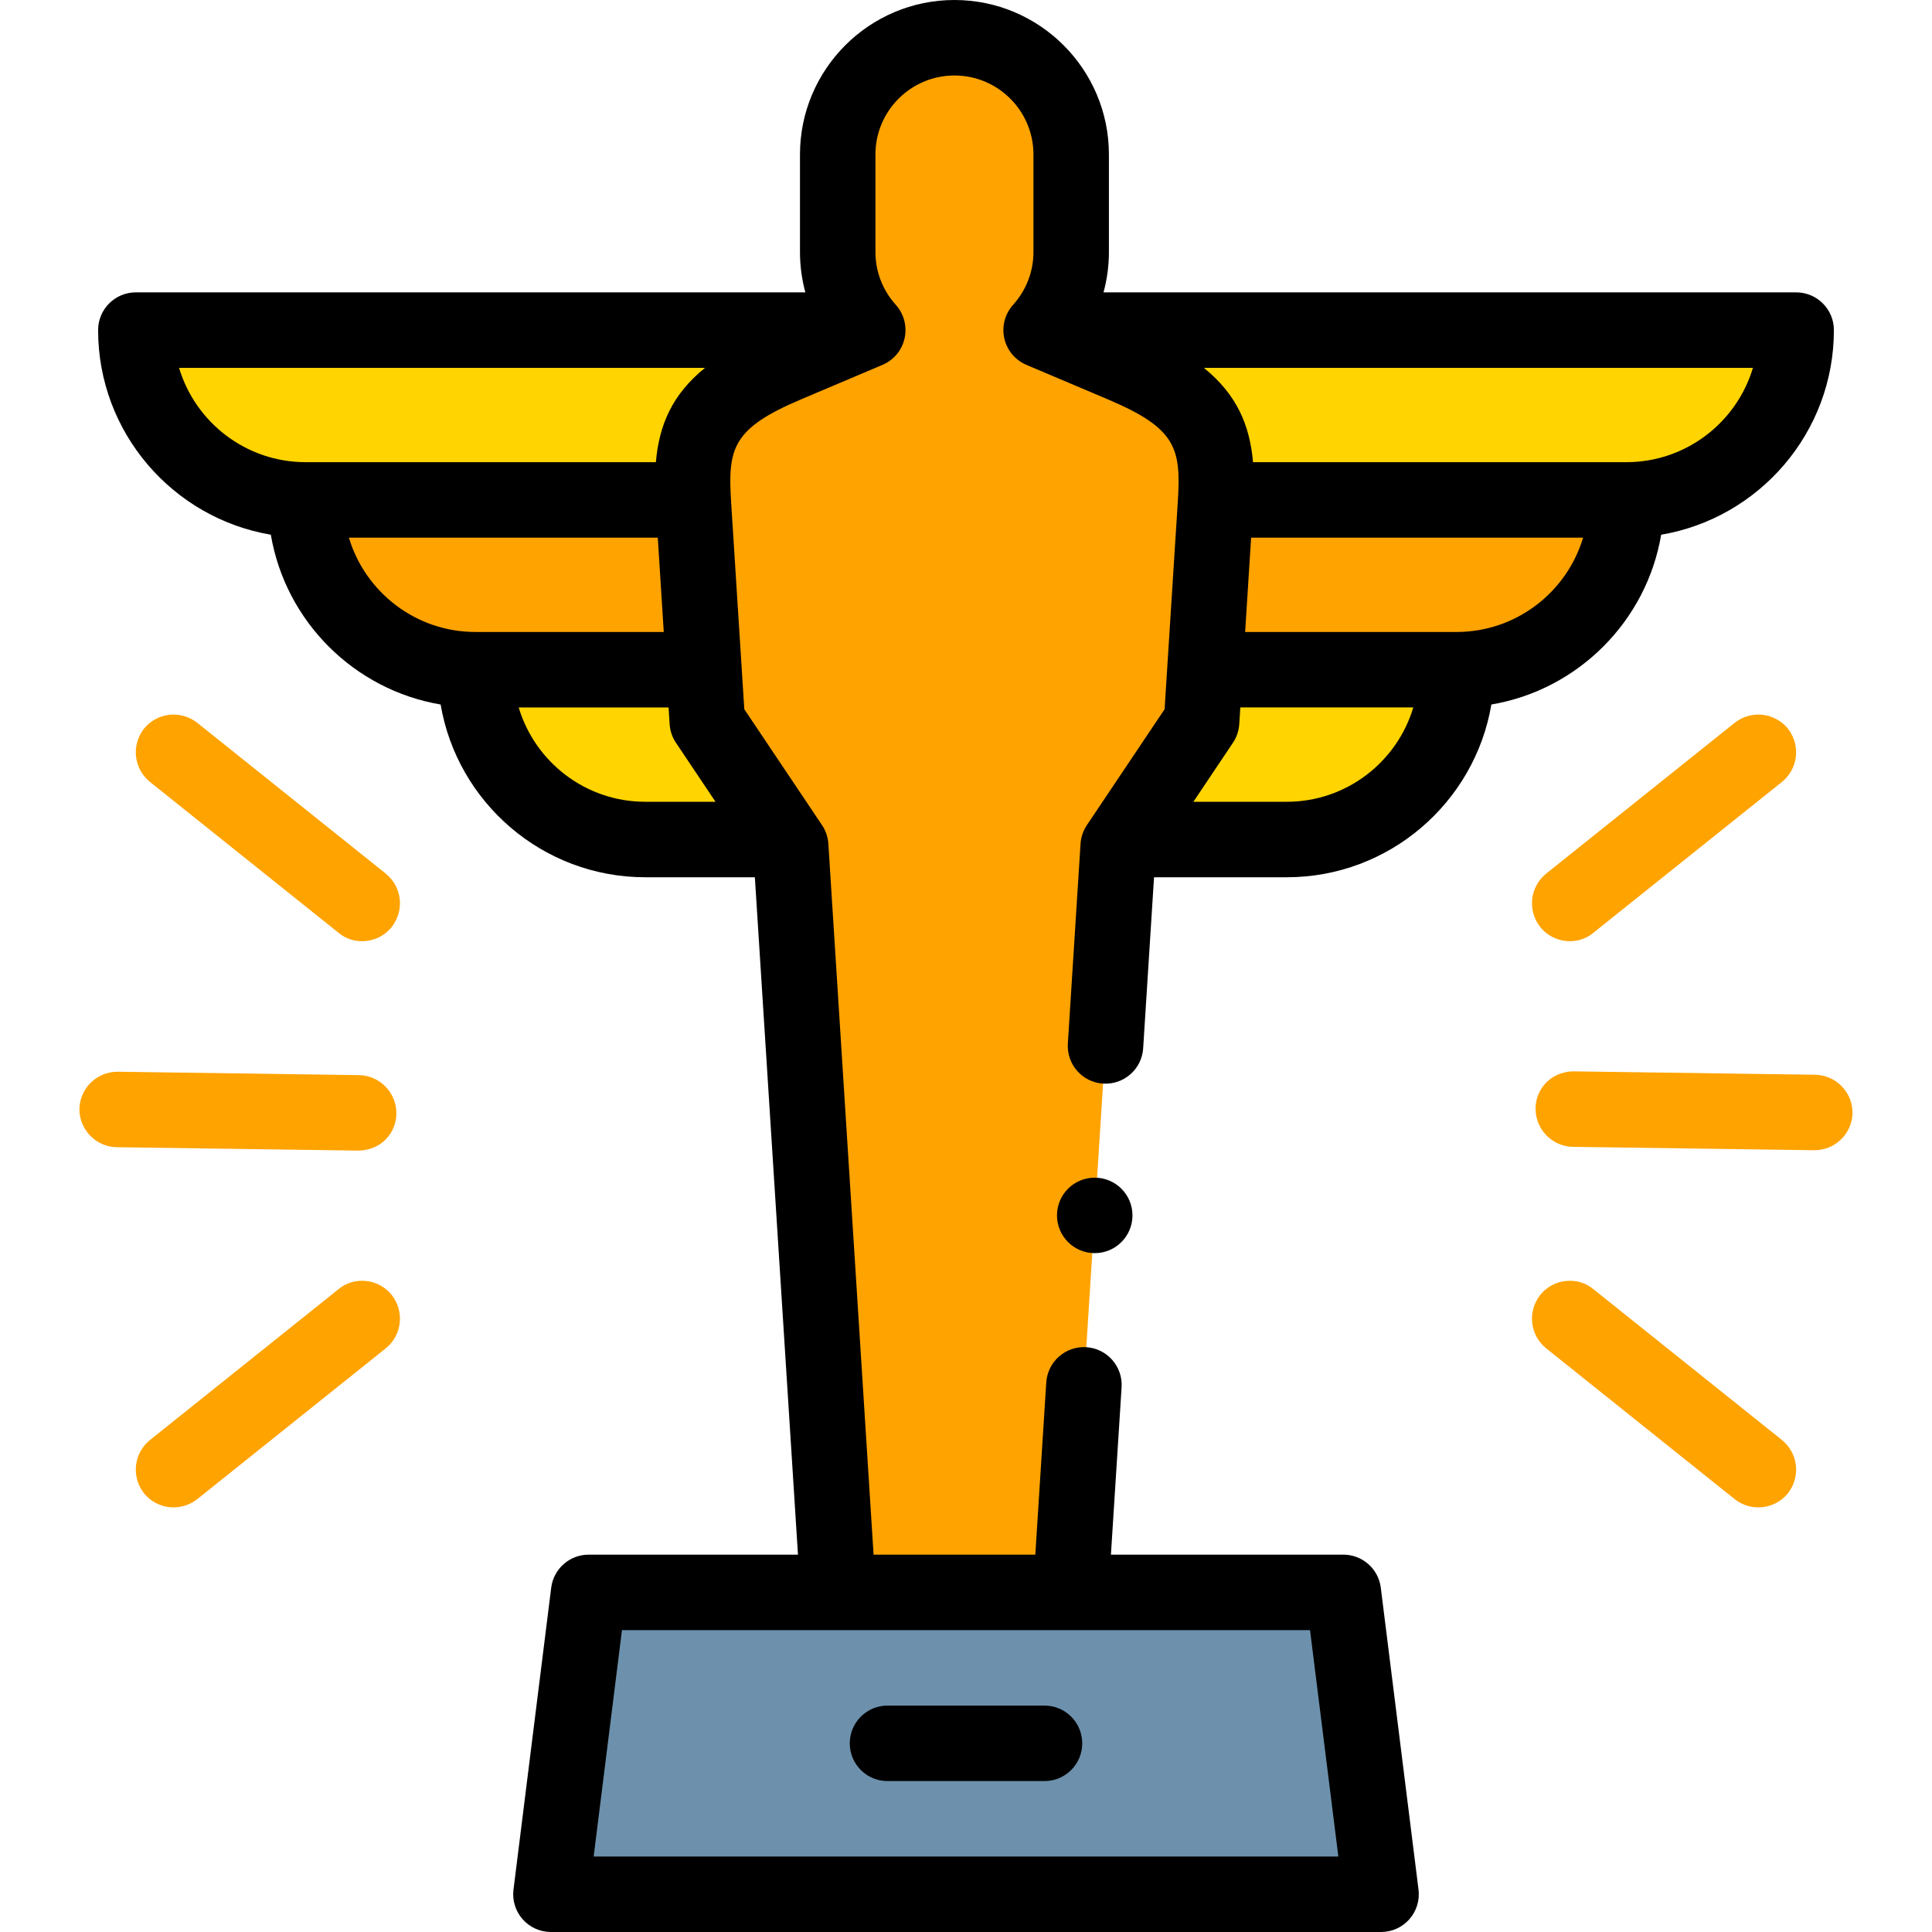 <svg width="73" height="73" viewBox="0 0 73 73" fill="none" xmlns="http://www.w3.org/2000/svg">
<g clip-path="url(#clip0)">
<path fill-rule="evenodd" clip-rule="evenodd" d="M32.788 12.473H5.133C5.133 16.002 8.02 18.889 11.549 18.889H26.192C26.058 16.366 26.608 15.091 29.706 13.779L32.788 12.473Z" fill="#FFD400"/>
<path fill-rule="evenodd" clip-rule="evenodd" d="M26.192 18.889H11.549C11.549 22.418 14.436 25.305 17.965 25.305H26.6L26.203 19.062C26.199 19.004 26.195 18.946 26.192 18.889Z" fill="#FFA300"/>
<path fill-rule="evenodd" clip-rule="evenodd" d="M26.6 25.305H17.965C17.965 28.834 20.852 31.721 24.381 31.721H29.708L26.725 27.272L26.6 25.305Z" fill="#FFD400"/>
<path fill-rule="evenodd" clip-rule="evenodd" d="M26.202 19.062L26.6 25.305L26.725 27.272L29.707 31.721L29.875 31.972L31.67 60.168H40.456L42.251 31.972L42.419 31.721L45.402 27.272L45.527 25.305L45.924 19.062C45.928 19.004 45.931 18.946 45.934 18.889C46.068 16.366 45.518 15.091 42.421 13.779L39.338 12.473C40.044 11.69 40.474 10.656 40.474 9.526V5.837C40.474 3.411 38.489 1.426 36.063 1.426C33.637 1.426 31.652 3.411 31.652 5.837V9.526C31.652 10.656 32.083 11.69 32.788 12.473L29.706 13.779C26.608 15.091 26.058 16.366 26.192 18.889C26.195 18.946 26.199 19.004 26.202 19.062Z" fill="#FFA300"/>
<path fill-rule="evenodd" clip-rule="evenodd" d="M42.421 13.779C45.518 15.091 46.069 16.366 45.934 18.889H61.451C64.98 18.889 67.867 16.002 67.867 12.473H39.338L42.421 13.779Z" fill="#FFD400"/>
<path fill-rule="evenodd" clip-rule="evenodd" d="M61.451 18.889H45.934C45.931 18.946 45.928 19.004 45.924 19.062L45.527 25.305H55.035C58.564 25.305 61.451 22.418 61.451 18.889Z" fill="#FFA300"/>
<path fill-rule="evenodd" clip-rule="evenodd" d="M55.035 25.305H45.527L45.402 27.272L42.419 31.721H48.62C52.148 31.721 55.035 28.834 55.035 25.305Z" fill="#FFD400"/>
<path fill-rule="evenodd" clip-rule="evenodd" d="M50.758 60.168H40.456H31.67H22.242L20.816 71.574H52.184L50.758 60.168Z" fill="#6D91AC"/>
<path d="M33.534 67.297H39.467C40.254 67.297 40.892 66.659 40.892 65.871C40.892 65.084 40.254 64.445 39.467 64.445H33.534C32.746 64.445 32.108 65.084 32.108 65.871C32.108 66.659 32.746 67.297 33.534 67.297Z" fill="black"/>
<path d="M67.867 11.047H41.696C41.83 10.555 41.9 10.044 41.9 9.526V5.837C41.9 2.618 39.282 0 36.063 0C32.845 0 30.227 2.618 30.227 5.837V9.526C30.227 10.044 30.297 10.555 30.43 11.047H5.133C4.345 11.047 3.707 11.685 3.707 12.473C3.707 16.349 6.533 19.577 10.233 20.204C10.788 23.477 13.377 26.065 16.649 26.62C17.277 30.32 20.505 33.147 24.381 33.147H28.522L30.151 58.742H22.242C21.523 58.742 20.917 59.278 20.827 59.991L19.402 71.397C19.351 71.803 19.477 72.211 19.747 72.518C20.018 72.824 20.407 73 20.816 73H52.184C52.593 73 52.982 72.825 53.252 72.518C53.523 72.211 53.649 71.803 53.598 71.397L52.173 59.991C52.084 59.278 51.477 58.742 50.758 58.742H41.976L42.379 52.417C42.428 51.631 41.832 50.953 41.046 50.903C40.261 50.854 39.583 51.45 39.533 52.236L39.119 58.742H33.008L31.299 31.881C31.283 31.63 31.2 31.387 31.06 31.178L28.123 26.798L27.625 18.972C27.496 16.938 27.672 16.189 30.262 15.092L33.345 13.786C33.769 13.606 34.081 13.232 34.18 12.782C34.28 12.331 34.156 11.861 33.848 11.518C33.351 10.968 33.078 10.26 33.078 9.526V5.837C33.078 4.191 34.417 2.852 36.063 2.852C37.709 2.852 39.049 4.191 39.049 5.837V9.526C39.049 10.26 38.775 10.968 38.279 11.518C37.971 11.861 37.847 12.332 37.947 12.782C38.046 13.232 38.358 13.606 38.782 13.786L41.865 15.092C44.455 16.189 44.631 16.939 44.502 18.972L44.004 26.798L41.067 31.178C40.927 31.387 40.844 31.63 40.828 31.881L40.348 39.43C40.298 40.216 40.894 40.894 41.68 40.944C42.466 40.992 43.144 40.397 43.194 39.611L43.605 33.147H48.619C52.495 33.147 55.723 30.32 56.351 26.62C59.623 26.065 62.212 23.477 62.767 20.204C66.467 19.577 69.293 16.349 69.293 12.473C69.293 11.685 68.655 11.047 67.867 11.047ZM50.569 70.148H22.431L23.501 61.594H49.499L50.569 70.148ZM6.766 13.899H26.639C25.401 14.902 24.905 16.051 24.782 17.463H11.549C9.293 17.463 7.381 15.958 6.766 13.899ZM13.183 20.315H24.854L25.08 23.879H17.965C15.709 23.879 13.798 22.373 13.183 20.315ZM19.599 26.731H25.262L25.302 27.363C25.318 27.614 25.4 27.857 25.541 28.066L27.035 30.295H24.381C22.125 30.295 20.214 28.79 19.599 26.731ZM48.619 30.295H45.092L46.586 28.066C46.727 27.857 46.809 27.614 46.825 27.363L46.865 26.73H53.401C52.786 28.79 50.875 30.295 48.619 30.295ZM55.035 23.879H47.047L47.273 20.315H59.817C59.202 22.373 57.291 23.879 55.035 23.879ZM61.451 17.463H47.345C47.222 16.051 46.725 14.902 45.488 13.899H66.234C65.619 15.958 63.708 17.463 61.451 17.463Z" fill="black"/>
<path d="M41.363 44.498C40.576 44.498 39.938 45.136 39.938 45.923C39.938 46.711 40.577 47.349 41.364 47.349C42.152 47.349 42.79 46.711 42.79 45.923C42.79 45.136 42.152 44.498 41.364 44.498H41.363Z" fill="black"/>
<path d="M13.679 35.562C13.366 35.562 13.052 35.462 12.795 35.248L5.666 29.545C5.053 29.046 4.953 28.162 5.438 27.535C5.937 26.922 6.821 26.822 7.448 27.307L14.577 33.01C15.191 33.509 15.29 34.393 14.806 35.02C14.52 35.377 14.107 35.562 13.679 35.562Z" fill="#FFA300"/>
<path d="M13.679 48.394C13.366 48.394 13.052 48.494 12.795 48.708L5.666 54.411C5.053 54.91 4.953 55.794 5.438 56.421C5.937 57.034 6.821 57.134 7.448 56.649L14.577 50.946C15.191 50.447 15.29 49.563 14.806 48.936C14.52 48.579 14.107 48.394 13.679 48.394Z" fill="#FFA300"/>
<path d="M14.435 43.176C14.192 43.361 13.879 43.475 13.537 43.475L4.412 43.347C3.627 43.332 3 42.691 3 41.907C3.014 41.123 3.656 40.495 4.44 40.495L13.565 40.623C14.349 40.638 14.977 41.279 14.977 42.063C14.977 42.52 14.763 42.919 14.435 43.176Z" fill="#FFA300"/>
<path d="M59.318 48.394C59.632 48.394 59.946 48.494 60.202 48.708L67.331 54.411C67.944 54.91 68.044 55.794 67.559 56.421C67.06 57.034 66.176 57.134 65.549 56.649L58.42 50.946C57.807 50.447 57.707 49.563 58.192 48.936C58.477 48.579 58.891 48.394 59.318 48.394Z" fill="#FFA300"/>
<path d="M59.318 35.562C59.632 35.562 59.946 35.462 60.202 35.248L67.331 29.545C67.944 29.046 68.044 28.162 67.559 27.535C67.06 26.922 66.176 26.822 65.549 27.307L58.42 33.01C57.807 33.509 57.707 34.393 58.192 35.02C58.477 35.377 58.891 35.562 59.318 35.562Z" fill="#FFA300"/>
<path d="M58.563 40.78C58.805 40.595 59.119 40.481 59.461 40.481L68.586 40.609C69.37 40.623 69.998 41.265 69.998 42.049C69.983 42.834 69.342 43.461 68.558 43.461L59.432 43.333C58.648 43.318 58.021 42.677 58.021 41.892C58.021 41.436 58.235 41.037 58.563 40.78Z" fill="#FFA300"/>
</g>
<defs>
<clipPath id="clip0">
<rect width="73" height="73" fill="white"/>
</clipPath>
</defs>
</svg>
